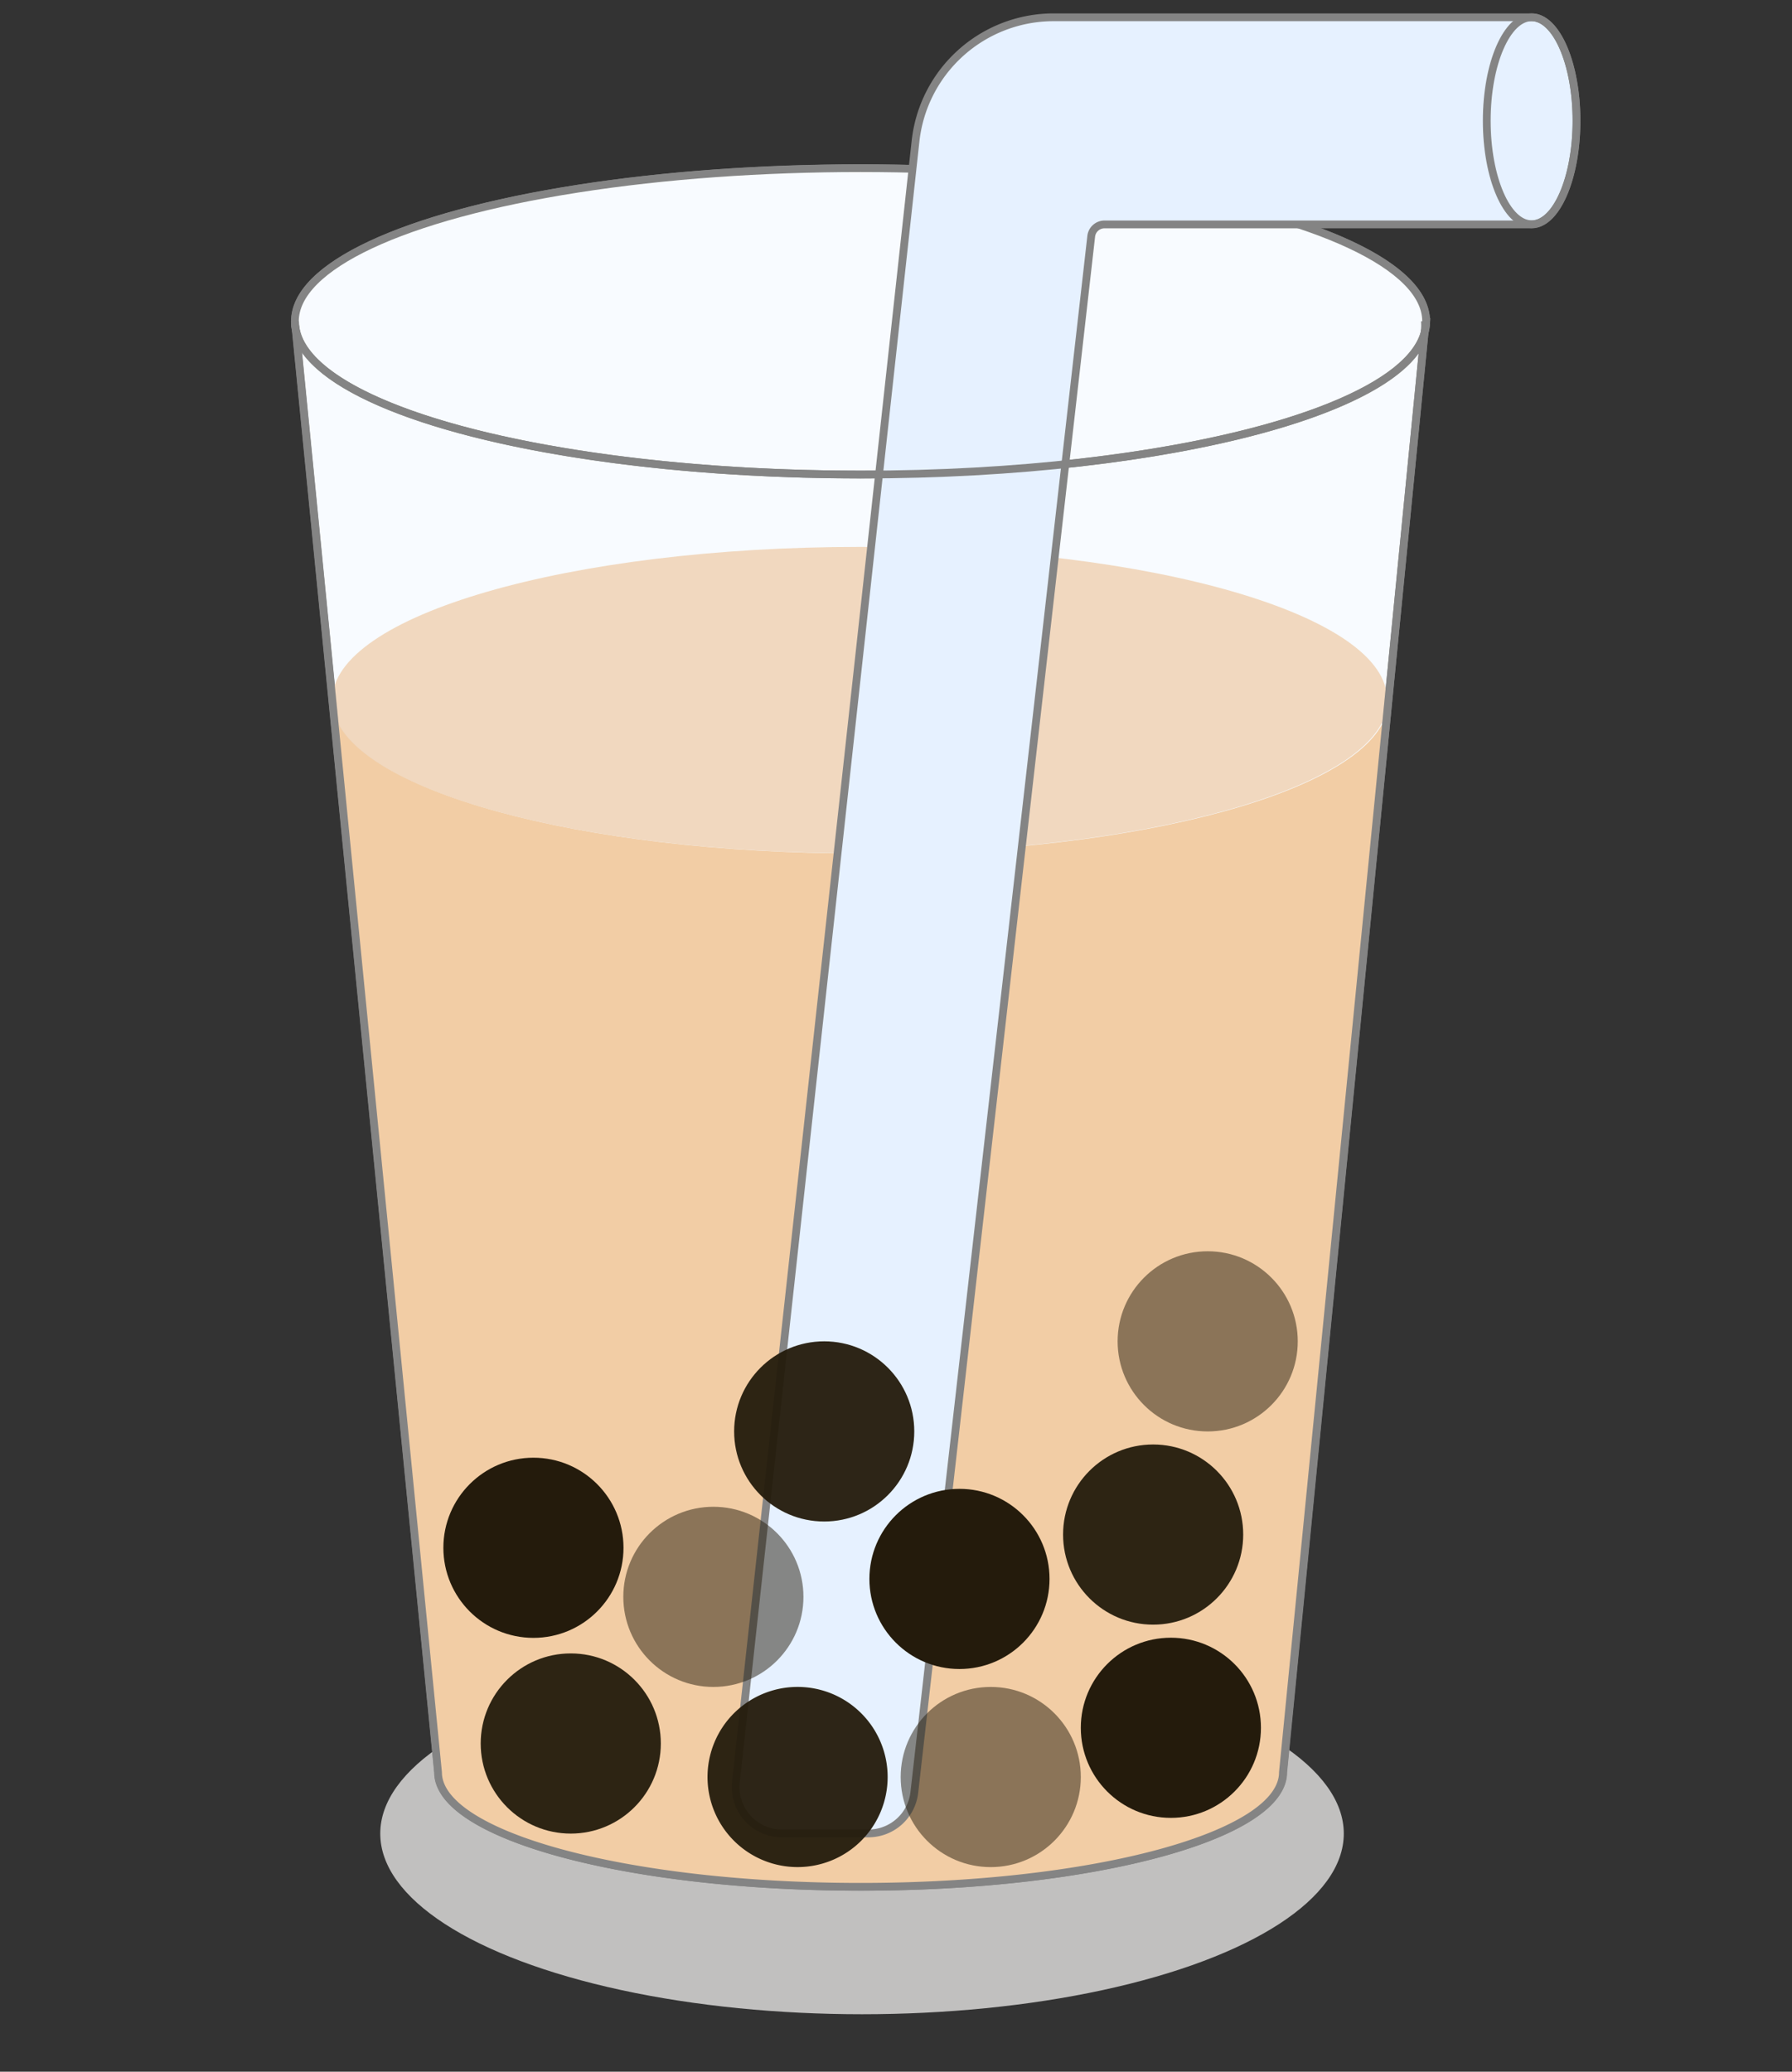 <svg xmlns="http://www.w3.org/2000/svg" xmlns:xlink="http://www.w3.org/1999/xlink" width="77" height="89" viewBox="0 0 77 89">
  <rect x="0" y="0" width="77" height="89" fill="#333333" stroke="none"/>
  <defs>
    <style>
      .cls-1, .cls-9 {
        fill: none;
      }

      .cls-2 {
        clip-path: url(#clip-AM3);
      }

      .cls-3 {
        clip-path: url(#clip-path);
      }

      .cls-4 {
        fill: #c1c0bf;
      }

      .cls-5 {
        fill: #f8fbff;
      }

      .cls-5, .cls-8, .cls-9 {
        stroke: #848484;
        stroke-miterlimit: 10;
        stroke-width: 0.334px;
      }

      .cls-6 {
        fill: #f2cda5;
      }

      .cls-7 {
        fill: #efcfaf;
        opacity: 0.8;
      }

      .cls-8 {
        fill: #e6f1ff;
      }

      .cls-10 {
        fill: #241b0c;
      }

      .cls-11 {
        opacity: 0.5;
      }

      .cls-12 {
        opacity: 0.95;
      }
    </style>
    <clipPath id="clip-path">
      <rect id="_Links_to" data-name="↳ Links to" class="cls-1" width="84" height="87" transform="translate(-0.208 -0.383)"/>
    </clipPath>
    <clipPath id="clip-AM3">
      <rect width="77" height="89"/>
    </clipPath>
  </defs>
  <g id="AM3" class="cls-2">
    <g id="Tab_4" data-name="Tab 4" transform="translate(-14.714 0.383)">
      <rect id="Frame" class="cls-1" width="104" height="106" transform="translate(-0.286 12.617)"/>
      <g id="Mask_Group_4" data-name="Mask Group 4" class="cls-3" transform="translate(12.922 0)">
        <g id="珍奶" transform="translate(14.463 0.36)">
          <ellipse id="Ellipse_5" data-name="Ellipse 5" class="cls-4" cx="20.701" cy="7.761" rx="20.701" ry="7.761" transform="translate(3.668 70.266)"/>
          <path id="Path_23" data-name="Path 23" class="cls-5" d="M54.453,22.4c0-3.632-10.883-6.574-24.3-6.574s-24.3,2.942-24.3,6.574a1.892,1.892,0,0,0,.036.352l6.114,61.98c0,2.719,8.128,4.92,18.155,4.92s18.155-2.2,18.155-4.92L54.4,22.739a1.891,1.891,0,0,0,.058-.338Z" transform="translate(-5.845 -9.339)"/>
          <path id="Path_173" data-name="Path 173" class="cls-6" d="M29.27,32.826c-12.12,0-22.017-2.755-22.664-6.222l4.51,45.7c0,2.719,8.128,4.92,18.155,4.92s18.155-2.2,18.155-4.92l4.5-45.7C51.28,30.071,41.383,32.826,29.27,32.826Z" transform="translate(-4.966 3.095)"/>
          <ellipse id="Ellipse_6" data-name="Ellipse 6" class="cls-5" cx="24.304" cy="6.581" rx="24.304" ry="6.581" transform="translate(0 6.481)"/>
          <path id="Path_26" data-name="Path 26" class="cls-7" d="M29.29,23.378c-12.537,0-22.7,2.949-22.7,6.581v.36c.647,3.467,10.545,6.222,22.664,6.222s22.01-2.755,22.657-6.222v-.36C51.983,26.334,41.827,23.378,29.29,23.378Z" transform="translate(-4.985 -0.627)"/>
          <path id="Path_24" data-name="Path 24" class="cls-8" d="M48.838,12.815H28.3a5.97,5.97,0,0,0-5.934,5.322l-7.718,70.49a1.992,1.992,0,0,0,1.978,2.208h3.711a1.985,1.985,0,0,0,1.978-1.769l7.6-66.842a.575.575,0,0,1,.575-.511H48.838c1.065,0,1.928-1.992,1.928-4.452S49.9,12.815,48.838,12.815Z" transform="translate(4.302 -12.815)"/>
          <ellipse id="Ellipse_7" data-name="Ellipse 7" class="cls-9" cx="1.928" cy="4.445" rx="1.928" ry="4.445" transform="translate(51.213)"/>
          <circle id="Ellipse_8" data-name="Ellipse 8" class="cls-10" cx="3.87" cy="3.87" r="3.87" transform="translate(33.77 69.612)"/>
          <circle id="Ellipse_9" data-name="Ellipse 9" class="cls-10" cx="3.87" cy="3.87" r="3.87" transform="translate(24.686 63.217)"/>
          <circle id="Ellipse_10" data-name="Ellipse 10" class="cls-10" cx="3.87" cy="3.87" r="3.87" transform="translate(6.38 61.879)"/>
          <g id="Group_631" data-name="Group 631" class="cls-11" transform="translate(14.112 53.011)">
            <circle id="Ellipse_11" data-name="Ellipse 11" class="cls-10" cx="3.87" cy="3.87" r="3.87" transform="translate(0 10.976)"/>
            <circle id="Ellipse_12" data-name="Ellipse 12" class="cls-10" cx="3.87" cy="3.87" r="3.87" transform="translate(11.918 18.716)"/>
            <circle id="Ellipse_13" data-name="Ellipse 13" class="cls-10" cx="3.87" cy="3.87" r="3.87" transform="translate(21.24)"/>
          </g>
          <g id="Group_632" data-name="Group 632" class="cls-12" transform="translate(7.984 56.88)">
            <circle id="Ellipse_14" data-name="Ellipse 14" class="cls-10" cx="3.87" cy="3.87" r="3.87" transform="translate(0 13.407)"/>
            <path id="Path_172" data-name="Path 172" class="cls-10" d="M3.87,0A3.87,3.87,0,1,1,0,3.87,3.87,3.87,0,0,1,3.87,0Z" transform="translate(9.746 14.846)"/>
            <circle id="Ellipse_16" data-name="Ellipse 16" class="cls-10" cx="3.87" cy="3.87" r="3.87" transform="translate(25.024 4.431)"/>
            <circle id="Ellipse_17" data-name="Ellipse 17" class="cls-10" cx="3.87" cy="3.87" r="3.87" transform="translate(10.89)"/>
          </g>
          <path id="Path_27" data-name="Path 27" class="cls-9" d="M5.845,18.887a1.892,1.892,0,0,0,.036.352l6.114,61.98c0,2.719,8.128,4.92,18.155,4.92S48.3,83.939,48.3,81.22L54.4,19.225a1.892,1.892,0,0,0,0-.352" transform="translate(-5.845 -5.825)"/>
          <path id="Path_28" data-name="Path 28" class="cls-9" d="M54.453,18.88c0,3.64-10.883,6.581-24.3,6.581s-24.3-2.942-24.3-6.581" transform="translate(-5.845 -5.817)"/>
        </g>
      </g>
    </g>
  </g>
</svg>
